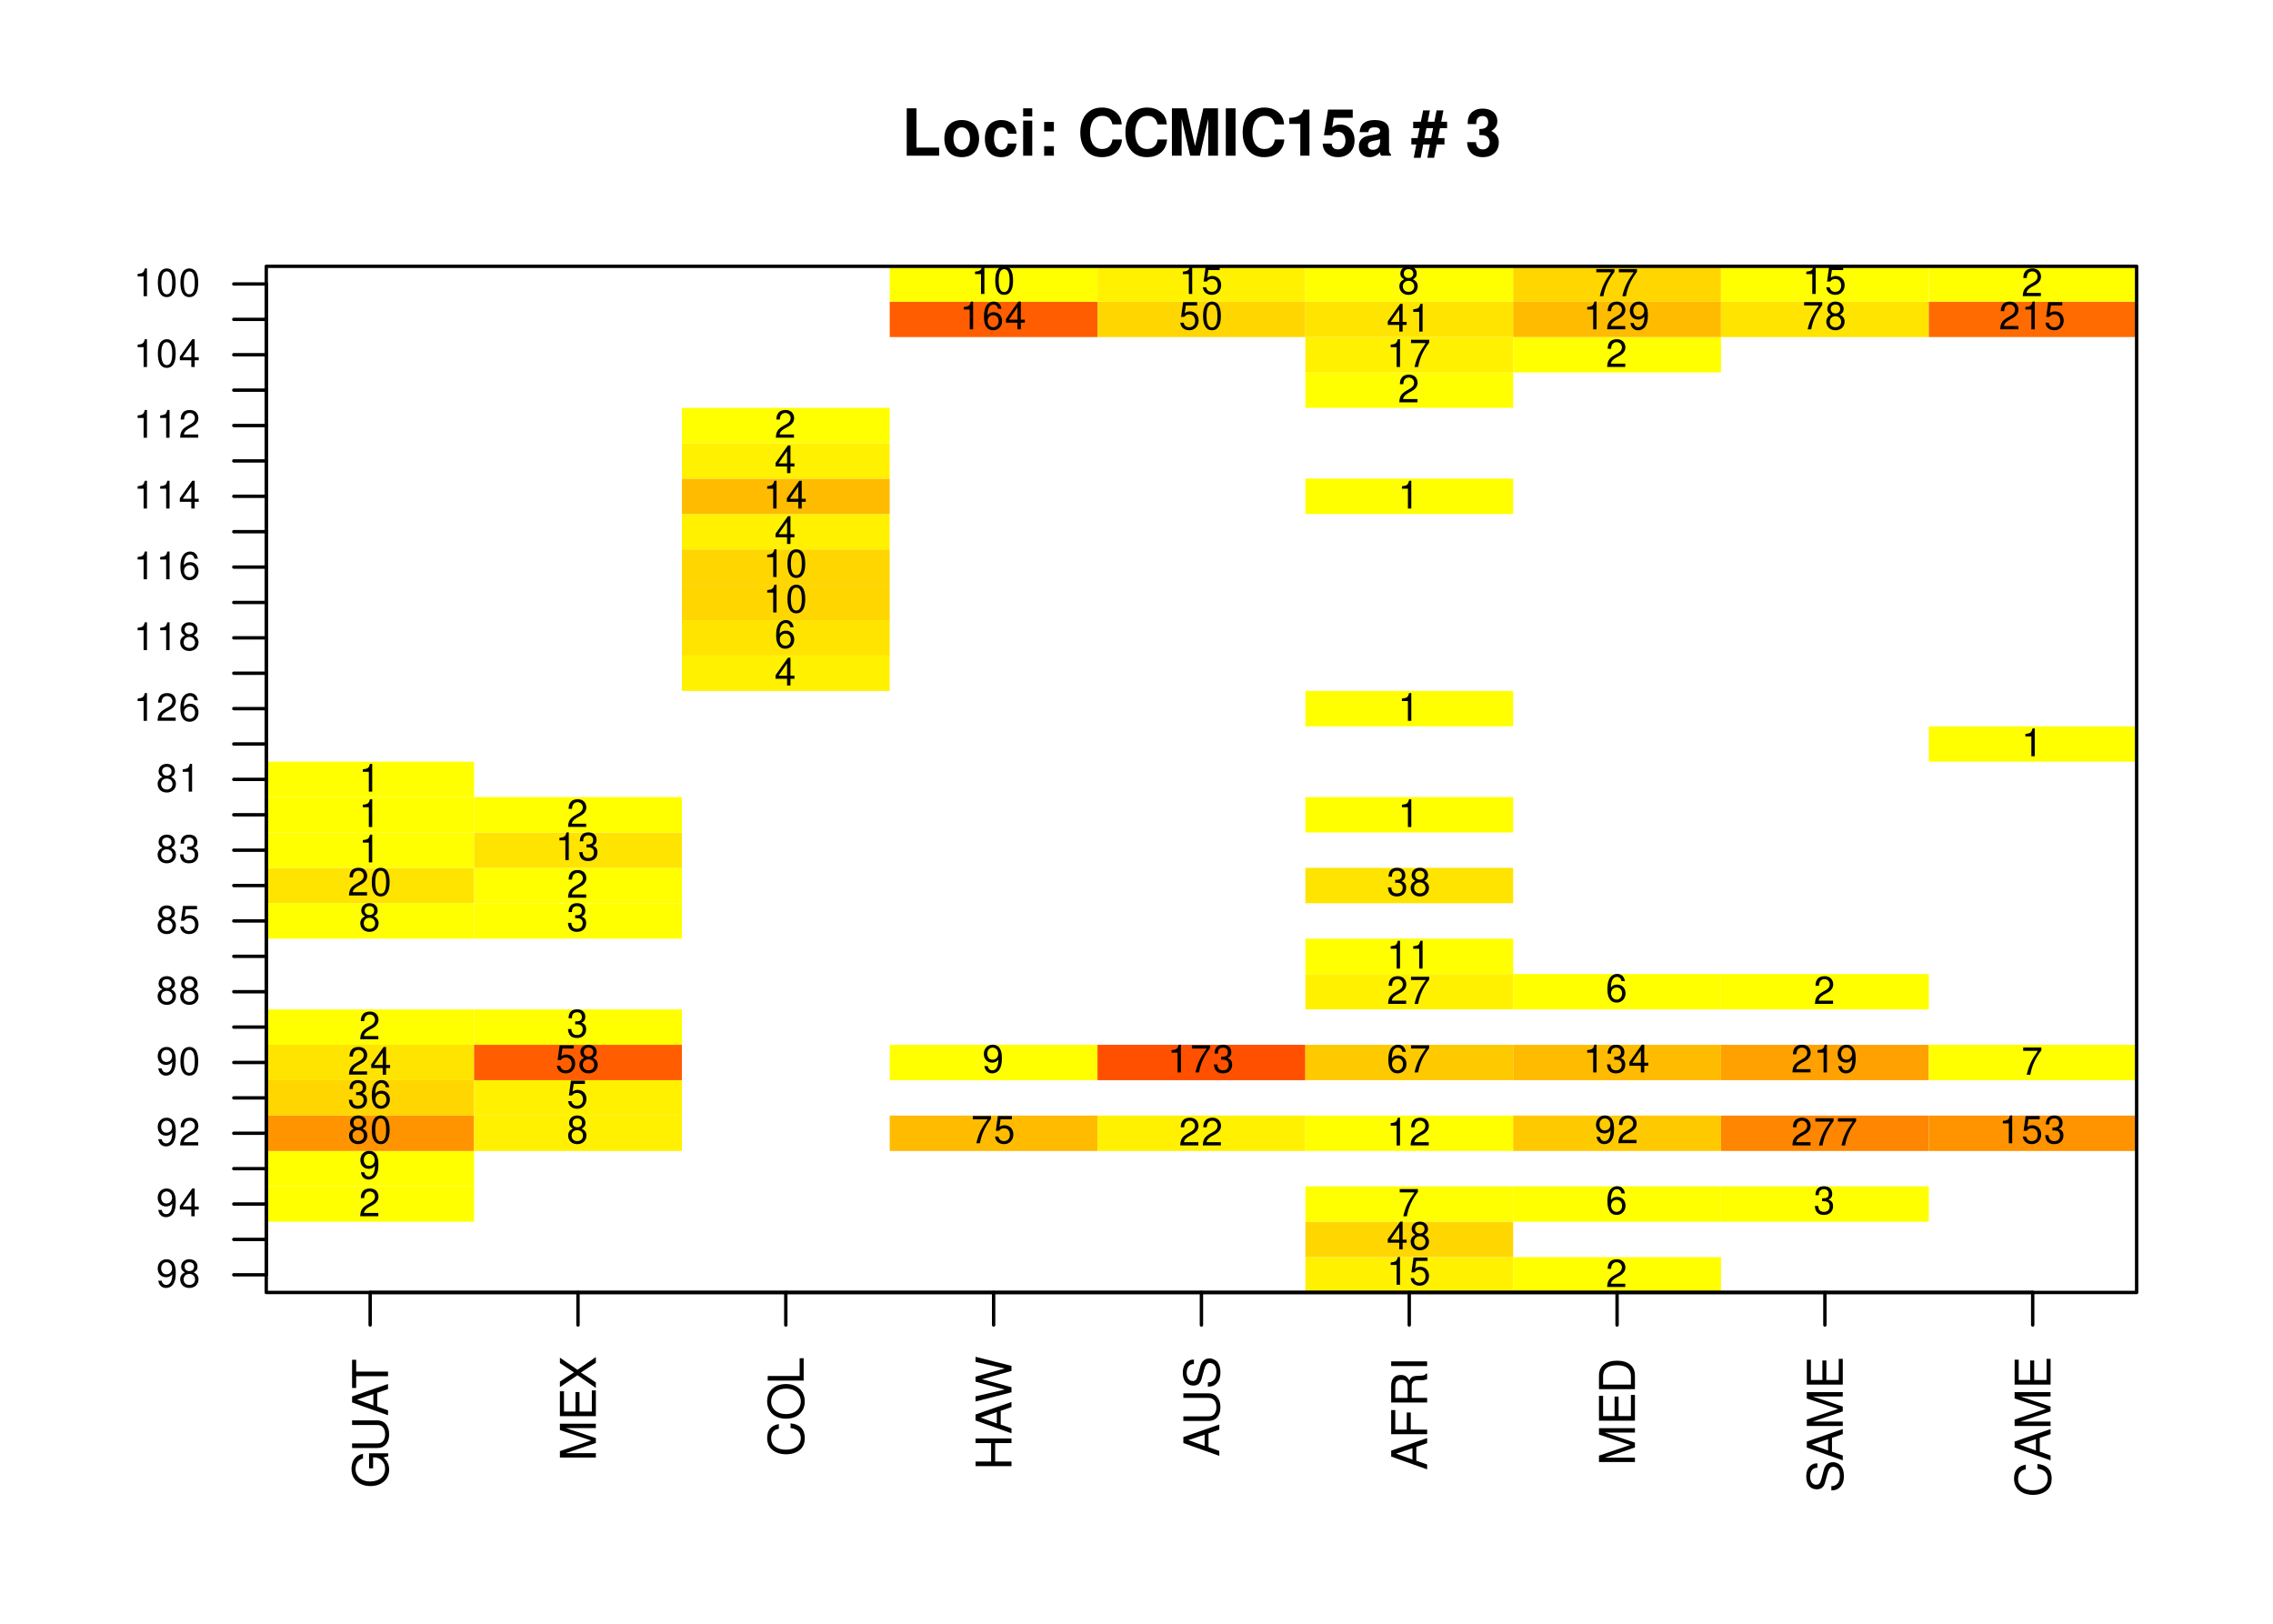 <?xml version="1.0" encoding="UTF-8"?>
<svg xmlns="http://www.w3.org/2000/svg" xmlns:xlink="http://www.w3.org/1999/xlink" width="504pt" height="360pt" viewBox="0 0 504 360" version="1.1">
<defs>
<g>
<symbol overflow="visible" id="glyph0-0">
<path style="stroke:none;" d=""/>
</symbol>
<symbol overflow="visible" id="glyph0-1">
<path style="stroke:none;" d="M 3.312 -10.5 L 1.156 -10.5 L 1.156 0 L 8.344 0 L 8.344 -1.797 L 3.312 -1.797 Z M 3.312 -10.5 "/>
</symbol>
<symbol overflow="visible" id="glyph0-2">
<path style="stroke:none;" d="M 4.344 -7.906 C 1.953 -7.906 0.5 -6.344 0.5 -3.781 C 0.5 -1.219 1.953 0.328 4.344 0.328 C 6.734 0.328 8.203 -1.219 8.203 -3.734 C 8.203 -6.375 6.766 -7.906 4.344 -7.906 Z M 4.344 -6.281 C 5.453 -6.281 6.188 -5.281 6.188 -3.766 C 6.188 -2.312 5.438 -1.297 4.344 -1.297 C 3.25 -1.297 2.516 -2.297 2.516 -3.781 C 2.516 -5.281 3.25 -6.281 4.344 -6.281 Z M 4.344 -6.281 "/>
</symbol>
<symbol overflow="visible" id="glyph0-3">
<path style="stroke:none;" d="M 7.516 -4.875 C 7.375 -6.766 6.125 -7.906 4.156 -7.906 C 1.828 -7.906 0.484 -6.375 0.484 -3.734 C 0.484 -1.172 1.828 0.328 4.141 0.328 C 6.016 0.328 7.328 -0.828 7.516 -2.688 L 5.594 -2.688 C 5.344 -1.688 4.938 -1.297 4.141 -1.297 C 3.109 -1.297 2.5 -2.203 2.5 -3.734 C 2.5 -4.484 2.656 -5.156 2.891 -5.625 C 3.125 -6.047 3.578 -6.281 4.156 -6.281 C 4.969 -6.281 5.359 -5.891 5.594 -4.875 Z M 7.516 -4.875 "/>
</symbol>
<symbol overflow="visible" id="glyph0-4">
<path style="stroke:none;" d="M 2.984 -7.781 L 0.969 -7.781 L 0.969 0 L 2.984 0 Z M 2.984 -10.5 L 0.969 -10.5 L 0.969 -8.703 L 2.984 -8.703 Z M 2.984 -10.5 "/>
</symbol>
<symbol overflow="visible" id="glyph0-5">
<path style="stroke:none;" d="M 3.781 -2.109 L 1.625 -2.109 L 1.625 0 L 3.781 0 Z M 3.781 -7.484 L 1.625 -7.484 L 1.625 -5.391 L 3.781 -5.391 Z M 3.781 -7.484 "/>
</symbol>
<symbol overflow="visible" id="glyph0-6">
<path style="stroke:none;" d=""/>
</symbol>
<symbol overflow="visible" id="glyph0-7">
<path style="stroke:none;" d="M 9.828 -6.938 C 9.75 -7.844 9.562 -8.422 9.125 -9.016 C 8.312 -10.078 7.016 -10.672 5.453 -10.672 C 2.484 -10.672 0.641 -8.562 0.641 -5.156 C 0.641 -1.766 2.469 0.328 5.391 0.328 C 8.016 0.328 9.734 -1.188 9.875 -3.594 L 7.766 -3.594 C 7.625 -2.25 6.781 -1.484 5.453 -1.484 C 3.781 -1.484 2.797 -2.844 2.797 -5.125 C 2.797 -7.453 3.812 -8.828 5.516 -8.828 C 6.766 -8.828 7.484 -8.219 7.766 -6.938 Z M 9.828 -6.938 "/>
</symbol>
<symbol overflow="visible" id="glyph0-8">
<path style="stroke:none;" d="M 3.109 -8.188 L 5 0 L 7.156 0 L 9.016 -8.188 L 9.016 0 L 11.172 0 L 11.172 -10.5 L 7.922 -10.5 L 6.078 -2.141 L 4.172 -10.5 L 0.953 -10.5 L 0.953 0 L 3.109 0 Z M 3.109 -8.188 "/>
</symbol>
<symbol overflow="visible" id="glyph0-9">
<path style="stroke:none;" d="M 3.062 -10.5 L 0.906 -10.5 L 0.906 0 L 3.062 0 Z M 3.062 -10.5 "/>
</symbol>
<symbol overflow="visible" id="glyph0-10">
<path style="stroke:none;" d="M 3.422 -7.047 L 3.422 0 L 5.453 0 L 5.453 -10.219 L 4.109 -10.219 C 3.781 -9 2.734 -8.391 0.984 -8.391 L 0.984 -7.047 Z M 3.422 -7.047 "/>
</symbol>
<symbol overflow="visible" id="glyph0-11">
<path style="stroke:none;" d="M 7.047 -10.219 L 1.578 -10.219 L 0.672 -4.531 L 2.5 -4.531 C 2.703 -5.031 3.172 -5.297 3.781 -5.297 C 4.812 -5.297 5.438 -4.562 5.438 -3.328 C 5.438 -2.125 4.812 -1.391 3.781 -1.391 C 2.906 -1.391 2.422 -1.844 2.375 -2.672 L 0.391 -2.672 C 0.422 -0.875 1.766 0.328 3.766 0.328 C 5.953 0.328 7.453 -1.172 7.453 -3.375 C 7.453 -5.469 6.156 -6.906 4.266 -6.906 C 3.594 -6.906 3.078 -6.734 2.5 -6.281 L 2.828 -8.406 L 7.047 -8.406 Z M 7.047 -10.219 "/>
</symbol>
<symbol overflow="visible" id="glyph0-12">
<path style="stroke:none;" d="M 7.547 -0.25 C 7.203 -0.578 7.094 -0.812 7.094 -1.203 L 7.094 -5.516 C 7.094 -7.109 6 -7.906 3.906 -7.906 C 1.797 -7.906 0.703 -7.016 0.578 -5.219 L 2.516 -5.219 C 2.625 -6.016 2.953 -6.281 3.953 -6.281 C 4.719 -6.281 5.109 -6.016 5.109 -5.5 C 5.109 -5.25 4.984 -5.031 4.766 -4.891 C 4.5 -4.75 4.5 -4.75 3.5 -4.594 L 2.688 -4.453 C 1.156 -4.188 0.406 -3.406 0.406 -2 C 0.406 -0.609 1.344 0.328 2.766 0.328 C 3.625 0.328 4.406 -0.031 5.125 -0.781 C 5.125 -0.375 5.172 -0.234 5.359 0 L 7.547 0 Z M 5.109 -3.125 C 5.109 -1.953 4.531 -1.297 3.516 -1.297 C 2.844 -1.297 2.422 -1.656 2.422 -2.234 C 2.422 -2.844 2.734 -3.125 3.578 -3.297 L 4.266 -3.422 C 4.797 -3.531 4.891 -3.562 5.109 -3.672 Z M 5.109 -3.125 "/>
</symbol>
<symbol overflow="visible" id="glyph0-13">
<path style="stroke:none;" d="M 2.109 0.469 L 2.672 -2.484 L 4.156 -2.484 L 3.594 0.469 L 5.094 0.469 L 5.672 -2.484 L 7.391 -2.484 L 7.391 -3.906 L 5.953 -3.906 L 6.391 -6.109 L 7.969 -6.109 L 7.969 -7.531 L 6.672 -7.531 L 7.156 -10.047 L 5.641 -10.047 L 5.156 -7.531 L 3.672 -7.531 L 4.156 -10.047 L 2.656 -10.047 L 2.156 -7.531 L 0.453 -7.531 L 0.453 -6.109 L 1.875 -6.109 L 1.438 -3.906 L 0.047 -3.906 L 0.047 -2.484 L 1.156 -2.484 L 0.578 0.469 Z M 2.953 -3.906 L 3.391 -6.109 L 4.875 -6.109 L 4.438 -3.906 Z M 2.953 -3.906 "/>
</symbol>
<symbol overflow="visible" id="glyph0-14">
<path style="stroke:none;" d="M 3.125 -4.562 C 3.906 -4.562 3.953 -4.562 4.312 -4.469 C 4.984 -4.281 5.422 -3.688 5.422 -2.938 C 5.422 -2.031 4.781 -1.391 3.906 -1.391 C 2.953 -1.391 2.438 -1.938 2.375 -3 L 0.422 -3 C 0.438 -0.953 1.75 0.328 3.859 0.328 C 6.031 0.328 7.438 -0.953 7.438 -2.938 C 7.438 -4.141 6.922 -4.906 5.766 -5.469 C 6.703 -6.062 7.109 -6.719 7.109 -7.656 C 7.109 -9.344 5.828 -10.438 3.859 -10.438 C 2.375 -10.438 1.234 -9.781 0.797 -8.672 C 0.609 -8.188 0.547 -7.844 0.547 -7 L 2.422 -7 C 2.438 -7.547 2.484 -7.828 2.578 -8.078 C 2.766 -8.531 3.234 -8.797 3.812 -8.797 C 4.625 -8.797 5.078 -8.312 5.078 -7.469 C 5.078 -6.422 4.5 -5.922 3.297 -5.922 L 3.125 -5.922 Z M 3.125 -4.562 "/>
</symbol>
<symbol overflow="visible" id="glyph1-0">
<path style="stroke:none;" d=""/>
</symbol>
<symbol overflow="visible" id="glyph1-1">
<path style="stroke:none;" d="M -4.203 -7.75 L -4.203 -4.422 L -3.312 -4.422 L -3.312 -6.844 L -3.094 -6.844 C -1.672 -6.844 -0.641 -5.797 -0.641 -4.344 C -0.641 -3.531 -0.938 -2.812 -1.453 -2.344 C -2.016 -1.812 -2.969 -1.5 -3.953 -1.5 C -5.906 -1.5 -7.203 -2.609 -7.203 -4.297 C -7.203 -5.5 -6.578 -6.375 -5.547 -6.594 L -5.547 -7.641 C -7.172 -7.344 -8.094 -6.125 -8.094 -4.297 C -8.094 -3.328 -7.844 -2.547 -7.328 -1.922 C -6.562 -1 -5.328 -0.484 -3.906 -0.484 C -1.453 -0.484 0.25 -1.984 0.25 -4.125 C 0.25 -5.203 -0.156 -6.062 -1.016 -6.844 L 0.047 -7.094 L 0.047 -7.75 Z M -4.203 -7.75 "/>
</symbol>
<symbol overflow="visible" id="glyph1-2">
<path style="stroke:none;" d="M -7.969 -6.031 L -2.375 -6.031 C -1.297 -6.031 -0.641 -5.25 -0.641 -3.969 C -0.641 -3.391 -0.781 -2.906 -1.062 -2.516 C -1.359 -2.125 -1.766 -1.938 -2.375 -1.938 L -7.969 -1.938 L -7.969 -0.922 L -2.375 -0.922 C -0.75 -0.922 0.25 -2.094 0.25 -3.969 C 0.25 -5.844 -0.781 -7.047 -2.375 -7.047 L -7.969 -7.047 Z M -7.969 -6.031 "/>
</symbol>
<symbol overflow="visible" id="glyph1-3">
<path style="stroke:none;" d="M -2.391 -5.172 L 0 -6 L 0 -7.125 L -7.969 -4.344 L -7.969 -3.031 L 0 -0.188 L 0 -1.266 L -2.391 -2.109 Z M -3.25 -4.891 L -3.25 -2.359 L -6.875 -3.672 Z M -3.25 -4.891 "/>
</symbol>
<symbol overflow="visible" id="glyph1-4">
<path style="stroke:none;" d="M -7.062 -3.859 L -7.062 -6.484 L -7.969 -6.484 L -7.969 -0.234 L -7.062 -0.234 L -7.062 -2.844 L 0 -2.844 L 0 -3.859 Z M -7.062 -3.859 "/>
</symbol>
<symbol overflow="visible" id="glyph1-5">
<path style="stroke:none;" d="M 0 -5.109 L -6.672 -7.344 L 0 -7.344 L 0 -8.312 L -7.969 -8.312 L -7.969 -6.906 L -1.031 -4.594 L -7.969 -2.234 L -7.969 -0.812 L 0 -0.812 L 0 -1.781 L -6.672 -1.781 L 0 -4.047 Z M 0 -5.109 "/>
</symbol>
<symbol overflow="visible" id="glyph1-6">
<path style="stroke:none;" d="M -3.625 -2 L -3.625 -6.328 L -4.516 -6.328 L -4.516 -2 L -7.062 -2 L -7.062 -6.5 L -7.969 -6.5 L -7.969 -0.984 L 0 -0.984 L 0 -6.688 L -0.891 -6.688 L -0.891 -2 Z M -3.625 -2 "/>
</symbol>
<symbol overflow="visible" id="glyph1-7">
<path style="stroke:none;" d="M -4.078 -4.266 L -7.969 -6.953 L -7.969 -5.75 L -4.844 -3.688 L -7.969 -1.656 L -7.969 -0.422 L -4.078 -3.062 L 0 -0.234 L 0 -1.469 L -3.312 -3.656 L 0 -5.828 L 0 -7.094 Z M -4.078 -4.266 "/>
</symbol>
<symbol overflow="visible" id="glyph1-8">
<path style="stroke:none;" d="M -5.5 -7.234 C -7.234 -6.906 -8.094 -5.906 -8.094 -4.156 C -8.094 -3.094 -7.75 -2.234 -7.094 -1.641 C -6.312 -0.922 -5.172 -0.531 -3.891 -0.531 C -2.578 -0.531 -1.453 -0.922 -0.672 -1.672 C -0.047 -2.297 0.25 -3.078 0.25 -4.125 C 0.25 -6.062 -0.797 -7.156 -2.906 -7.391 L -2.906 -6.344 C -2.359 -6.266 -1.984 -6.156 -1.672 -5.984 C -1.016 -5.656 -0.641 -4.984 -0.641 -4.125 C -0.641 -2.547 -1.906 -1.547 -3.906 -1.547 C -5.938 -1.547 -7.203 -2.484 -7.203 -4.047 C -7.203 -4.688 -7.016 -5.281 -6.688 -5.609 C -6.422 -5.906 -6.094 -6.078 -5.5 -6.188 Z M -5.5 -7.234 "/>
</symbol>
<symbol overflow="visible" id="glyph1-9">
<path style="stroke:none;" d="M -8.094 -4.25 C -8.094 -1.969 -6.406 -0.422 -3.922 -0.422 C -1.422 -0.422 0.25 -1.953 0.25 -4.266 C 0.25 -5.234 -0.047 -6.078 -0.594 -6.734 C -1.328 -7.594 -2.562 -8.109 -3.859 -8.109 C -6.422 -8.109 -8.094 -6.594 -8.094 -4.25 Z M -7.203 -4.25 C -7.203 -5.969 -5.891 -7.094 -3.875 -7.094 C -1.953 -7.094 -0.641 -5.938 -0.641 -4.266 C -0.641 -2.562 -1.953 -1.438 -3.922 -1.438 C -5.891 -1.438 -7.203 -2.562 -7.203 -4.25 Z M -7.203 -4.25 "/>
</symbol>
<symbol overflow="visible" id="glyph1-10">
<path style="stroke:none;" d="M -7.969 -1.891 L -7.969 -0.875 L 0 -0.875 L 0 -5.828 L -0.891 -5.828 L -0.891 -1.891 Z M -7.969 -1.891 "/>
</symbol>
<symbol overflow="visible" id="glyph1-11">
<path style="stroke:none;" d="M -3.625 -6.016 L 0 -6.016 L 0 -7.031 L -7.969 -7.031 L -7.969 -6.016 L -4.516 -6.016 L -4.516 -1.922 L -7.969 -1.922 L -7.969 -0.906 L 0 -0.906 L 0 -1.922 L -3.625 -1.922 Z M -3.625 -6.016 "/>
</symbol>
<symbol overflow="visible" id="glyph1-12">
<path style="stroke:none;" d="M 0 -8.125 L -7.969 -10.141 L -7.969 -9.016 L -1.5 -7.547 L -7.969 -5.734 L -7.969 -4.641 L -1.5 -2.875 L -7.969 -1.375 L -7.969 -0.234 L 0 -2.281 L 0 -3.391 L -6.547 -5.172 L 0 -7.016 Z M 0 -8.125 "/>
</symbol>
<symbol overflow="visible" id="glyph1-13">
<path style="stroke:none;" d="M -5.625 -6.516 C -6.172 -6.516 -6.328 -6.484 -6.688 -6.297 C -7.609 -5.859 -8.094 -4.938 -8.094 -3.594 C -8.094 -1.844 -7.203 -0.766 -5.75 -0.766 C -4.781 -0.766 -4.172 -1.281 -3.906 -2.328 L -3.375 -4.297 C -3.109 -5.312 -2.703 -5.766 -2.094 -5.766 C -1.656 -5.766 -1.219 -5.531 -0.984 -5.203 C -0.75 -4.875 -0.641 -4.375 -0.641 -3.734 C -0.641 -2.859 -0.859 -2.281 -1.312 -1.906 C -1.656 -1.609 -2.047 -1.469 -2.531 -1.484 L -2.531 -0.531 C -1.797 -0.531 -1.328 -0.672 -0.891 -1 C -0.125 -1.547 0.25 -2.453 0.25 -3.672 C 0.25 -4.625 0.031 -5.391 -0.359 -5.906 C -0.781 -6.438 -1.5 -6.781 -2.188 -6.781 C -3.172 -6.781 -3.891 -6.172 -4.188 -5.094 L -4.719 -3.094 C -4.984 -2.125 -5.281 -1.781 -5.891 -1.781 C -6.703 -1.781 -7.234 -2.484 -7.234 -3.562 C -7.234 -4.828 -6.672 -5.531 -5.625 -5.547 Z M -5.625 -6.516 "/>
</symbol>
<symbol overflow="visible" id="glyph1-14">
<path style="stroke:none;" d="M -3.625 -2 L -3.625 -5.797 L -4.516 -5.797 L -4.516 -2 L -7.062 -2 L -7.062 -6.328 L -7.969 -6.328 L -7.969 -0.984 L 0 -0.984 L 0 -2 Z M -3.625 -2 "/>
</symbol>
<symbol overflow="visible" id="glyph1-15">
<path style="stroke:none;" d="M -3.422 -2.031 L -3.422 -4.656 C -3.422 -5.562 -3 -5.969 -2.016 -5.969 L -1.297 -5.953 C -0.812 -5.953 -0.328 -6.047 0 -6.188 L 0 -7.422 L -0.25 -7.422 C -0.516 -7.031 -0.797 -6.953 -1.859 -6.938 C -3.172 -6.922 -3.562 -6.719 -3.938 -5.859 C -4.375 -6.75 -4.922 -7.109 -5.828 -7.109 C -7.203 -7.109 -7.969 -6.266 -7.969 -4.688 L -7.969 -1.016 L 0 -1.016 L 0 -2.031 Z M -4.328 -2.031 L -7.062 -2.031 L -7.062 -4.484 C -7.062 -5.062 -6.984 -5.391 -6.766 -5.641 C -6.531 -5.906 -6.172 -6.047 -5.703 -6.047 C -4.75 -6.047 -4.328 -5.562 -4.328 -4.484 Z M -4.328 -2.031 "/>
</symbol>
<symbol overflow="visible" id="glyph1-16">
<path style="stroke:none;" d="M -7.969 -2.125 L -7.969 -1.094 L 0 -1.094 L 0 -2.125 Z M -7.969 -2.125 "/>
</symbol>
<symbol overflow="visible" id="glyph1-17">
<path style="stroke:none;" d="M 0 -0.969 L 0 -4.047 C 0 -6.047 -1.5 -7.281 -3.984 -7.281 C -6.453 -7.281 -7.969 -6.062 -7.969 -4.047 L -7.969 -0.969 Z M -0.891 -1.984 L -7.062 -1.984 L -7.062 -3.859 C -7.062 -5.438 -6 -6.266 -3.969 -6.266 C -1.953 -6.266 -0.891 -5.438 -0.891 -3.859 Z M -0.891 -1.984 "/>
</symbol>
<symbol overflow="visible" id="glyph2-0">
<path style="stroke:none;" d=""/>
</symbol>
<symbol overflow="visible" id="glyph2-1">
<path style="stroke:none;" d="M 0.453 -1.406 C 0.594 -0.406 1.25 0.203 2.156 0.203 C 2.828 0.203 3.438 -0.125 3.797 -0.688 C 4.172 -1.281 4.328 -2.031 4.328 -3.156 C 4.328 -4.188 4.188 -4.844 3.828 -5.391 C 3.484 -5.891 2.969 -6.156 2.297 -6.156 C 1.156 -6.156 0.328 -5.297 0.328 -4.109 C 0.328 -2.969 1.094 -2.172 2.188 -2.172 C 2.75 -2.172 3.172 -2.375 3.562 -2.844 C 3.547 -1.312 3.078 -0.469 2.219 -0.469 C 1.688 -0.469 1.312 -0.812 1.203 -1.406 Z M 2.297 -5.5 C 2.984 -5.5 3.516 -4.906 3.516 -4.125 C 3.516 -3.359 3 -2.828 2.266 -2.828 C 1.547 -2.828 1.094 -3.344 1.094 -4.172 C 1.094 -4.938 1.594 -5.5 2.297 -5.5 Z M 2.297 -5.5 "/>
</symbol>
<symbol overflow="visible" id="glyph2-2">
<path style="stroke:none;" d="M 3.328 -3.25 C 3.953 -3.625 4.156 -3.938 4.156 -4.516 C 4.156 -5.484 3.422 -6.156 2.344 -6.156 C 1.281 -6.156 0.531 -5.484 0.531 -4.516 C 0.531 -3.938 0.719 -3.641 1.344 -3.25 C 0.656 -2.891 0.312 -2.391 0.312 -1.719 C 0.312 -0.594 1.141 0.203 2.344 0.203 C 3.531 0.203 4.375 -0.594 4.375 -1.719 C 4.375 -2.391 4.031 -2.891 3.328 -3.25 Z M 2.344 -5.5 C 2.984 -5.5 3.391 -5.109 3.391 -4.5 C 3.391 -3.922 2.969 -3.531 2.344 -3.531 C 1.703 -3.531 1.297 -3.922 1.297 -4.516 C 1.297 -5.109 1.703 -5.5 2.344 -5.5 Z M 2.344 -2.906 C 3.094 -2.906 3.609 -2.406 3.609 -1.688 C 3.609 -0.953 3.094 -0.469 2.328 -0.469 C 1.594 -0.469 1.078 -0.969 1.078 -1.688 C 1.078 -2.422 1.578 -2.906 2.344 -2.906 Z M 2.344 -2.906 "/>
</symbol>
<symbol overflow="visible" id="glyph2-3">
<path style="stroke:none;" d="M 2.781 -1.484 L 2.781 0 L 3.531 0 L 3.531 -1.484 L 4.422 -1.484 L 4.422 -2.156 L 3.531 -2.156 L 3.531 -6.156 L 2.984 -6.156 L 0.234 -2.281 L 0.234 -1.484 Z M 2.781 -2.156 L 0.891 -2.156 L 2.781 -4.875 Z M 2.781 -2.156 "/>
</symbol>
<symbol overflow="visible" id="glyph2-4">
<path style="stroke:none;" d="M 4.312 -0.734 L 1.125 -0.734 C 1.203 -1.25 1.484 -1.578 2.219 -2.031 L 3.078 -2.5 C 3.922 -2.969 4.344 -3.609 4.344 -4.359 C 4.344 -4.875 4.141 -5.344 3.797 -5.688 C 3.438 -6 2.984 -6.156 2.422 -6.156 C 1.656 -6.156 1.078 -5.891 0.75 -5.359 C 0.531 -5.031 0.438 -4.656 0.422 -4.031 L 1.172 -4.031 C 1.203 -4.438 1.25 -4.688 1.359 -4.891 C 1.547 -5.266 1.938 -5.5 2.391 -5.5 C 3.078 -5.5 3.578 -5 3.578 -4.344 C 3.578 -3.844 3.297 -3.422 2.766 -3.109 L 1.984 -2.656 C 0.719 -1.938 0.359 -1.359 0.297 -0.016 L 4.312 -0.016 Z M 4.312 -0.734 "/>
</symbol>
<symbol overflow="visible" id="glyph2-5">
<path style="stroke:none;" d="M 2.344 -6.156 C 1.781 -6.156 1.266 -5.906 0.953 -5.484 C 0.562 -4.938 0.359 -4.125 0.359 -2.984 C 0.359 -0.906 1.047 0.203 2.344 0.203 C 3.625 0.203 4.312 -0.906 4.312 -2.922 C 4.312 -4.125 4.125 -4.922 3.734 -5.484 C 3.422 -5.906 2.906 -6.156 2.344 -6.156 Z M 2.344 -5.5 C 3.156 -5.5 3.547 -4.672 3.547 -3 C 3.547 -1.25 3.156 -0.422 2.328 -0.422 C 1.531 -0.422 1.125 -1.281 1.125 -2.969 C 1.125 -4.672 1.531 -5.5 2.344 -5.5 Z M 2.344 -5.5 "/>
</symbol>
<symbol overflow="visible" id="glyph2-6">
<path style="stroke:none;" d="M 4.047 -6.031 L 0.938 -6.031 L 0.484 -2.75 L 1.172 -2.75 C 1.531 -3.172 1.812 -3.312 2.297 -3.312 C 3.094 -3.312 3.609 -2.766 3.609 -1.859 C 3.609 -1 3.094 -0.469 2.281 -0.469 C 1.625 -0.469 1.219 -0.797 1.047 -1.484 L 0.297 -1.484 C 0.406 -0.984 0.484 -0.75 0.672 -0.531 C 1 -0.062 1.625 0.203 2.297 0.203 C 3.516 0.203 4.375 -0.688 4.375 -1.969 C 4.375 -3.156 3.578 -3.984 2.422 -3.984 C 2 -3.984 1.656 -3.859 1.297 -3.609 L 1.547 -5.297 L 4.047 -5.297 Z M 4.047 -6.031 "/>
</symbol>
<symbol overflow="visible" id="glyph2-7">
<path style="stroke:none;" d="M 1.875 -2.828 L 2.297 -2.828 C 3.109 -2.828 3.547 -2.453 3.547 -1.719 C 3.547 -0.938 3.078 -0.469 2.297 -0.469 C 1.469 -0.469 1.078 -0.891 1.016 -1.781 L 0.266 -1.781 C 0.312 -1.297 0.391 -0.969 0.531 -0.703 C 0.844 -0.109 1.438 0.203 2.266 0.203 C 3.516 0.203 4.312 -0.547 4.312 -1.719 C 4.312 -2.5 4.016 -2.922 3.281 -3.188 C 3.844 -3.422 4.125 -3.844 4.125 -4.469 C 4.125 -5.516 3.438 -6.156 2.297 -6.156 C 1.078 -6.156 0.422 -5.469 0.406 -4.172 L 1.156 -4.172 C 1.156 -4.547 1.188 -4.766 1.281 -4.953 C 1.453 -5.297 1.828 -5.5 2.297 -5.5 C 2.969 -5.5 3.359 -5.094 3.359 -4.438 C 3.359 -4 3.203 -3.734 2.875 -3.594 C 2.672 -3.516 2.406 -3.469 1.875 -3.469 Z M 1.875 -2.828 "/>
</symbol>
<symbol overflow="visible" id="glyph2-8">
<path style="stroke:none;" d="M 2.203 -4.391 L 2.203 0 L 2.953 0 L 2.953 -6.156 L 2.469 -6.156 C 2.203 -5.219 2.031 -5.078 0.875 -4.938 L 0.875 -4.391 Z M 2.203 -4.391 "/>
</symbol>
<symbol overflow="visible" id="glyph2-9">
<path style="stroke:none;" d="M 4.234 -4.562 C 4.094 -5.562 3.453 -6.156 2.531 -6.156 C 1.859 -6.156 1.266 -5.828 0.906 -5.281 C 0.531 -4.672 0.359 -3.922 0.359 -2.812 C 0.359 -1.766 0.516 -1.109 0.875 -0.578 C 1.203 -0.062 1.734 0.203 2.391 0.203 C 3.547 0.203 4.375 -0.672 4.375 -1.859 C 4.375 -3 3.609 -3.797 2.516 -3.797 C 1.922 -3.797 1.453 -3.578 1.125 -3.125 C 1.141 -4.656 1.625 -5.5 2.484 -5.5 C 3 -5.5 3.375 -5.156 3.484 -4.562 Z M 2.422 -3.141 C 3.156 -3.141 3.609 -2.625 3.609 -1.812 C 3.609 -1.031 3.094 -0.469 2.406 -0.469 C 1.703 -0.469 1.172 -1.062 1.172 -1.844 C 1.172 -2.609 1.688 -3.141 2.422 -3.141 Z M 2.422 -3.141 "/>
</symbol>
<symbol overflow="visible" id="glyph2-10">
<path style="stroke:none;" d="M 4.422 -6.031 L 0.391 -6.031 L 0.391 -5.297 L 3.656 -5.297 C 2.219 -3.25 1.625 -1.984 1.172 0 L 1.969 0 C 2.312 -1.938 3.062 -3.594 4.422 -5.406 Z M 4.422 -6.031 "/>
</symbol>
</g>
<clipPath id="clip1">
  <path d="M 59.039 263 L 106 263 L 106 271 L 59.039 271 Z M 59.039 263 "/>
</clipPath>
<clipPath id="clip2">
  <path d="M 59.039 255 L 106 255 L 106 264 L 59.039 264 Z M 59.039 255 "/>
</clipPath>
<clipPath id="clip3">
  <path d="M 59.039 247 L 106 247 L 106 256 L 59.039 256 Z M 59.039 247 "/>
</clipPath>
<clipPath id="clip4">
  <path d="M 59.039 239 L 106 239 L 106 248 L 59.039 248 Z M 59.039 239 "/>
</clipPath>
<clipPath id="clip5">
  <path d="M 59.039 231 L 106 231 L 106 240 L 59.039 240 Z M 59.039 231 "/>
</clipPath>
<clipPath id="clip6">
  <path d="M 59.039 223 L 106 223 L 106 232 L 59.039 232 Z M 59.039 223 "/>
</clipPath>
<clipPath id="clip7">
  <path d="M 59.039 200 L 106 200 L 106 209 L 59.039 209 Z M 59.039 200 "/>
</clipPath>
<clipPath id="clip8">
  <path d="M 59.039 192 L 106 192 L 106 201 L 59.039 201 Z M 59.039 192 "/>
</clipPath>
<clipPath id="clip9">
  <path d="M 59.039 184 L 106 184 L 106 193 L 59.039 193 Z M 59.039 184 "/>
</clipPath>
<clipPath id="clip10">
  <path d="M 59.039 176 L 106 176 L 106 185 L 59.039 185 Z M 59.039 176 "/>
</clipPath>
<clipPath id="clip11">
  <path d="M 59.039 168 L 106 168 L 106 177 L 59.039 177 Z M 59.039 168 "/>
</clipPath>
<clipPath id="clip12">
  <path d="M 197 59.039 L 244 59.039 L 244 67 L 197 67 Z M 197 59.039 "/>
</clipPath>
<clipPath id="clip13">
  <path d="M 243 59.039 L 290 59.039 L 290 67 L 243 67 Z M 243 59.039 "/>
</clipPath>
<clipPath id="clip14">
  <path d="M 289 278 L 336 278 L 336 286.559 L 289 286.559 Z M 289 278 "/>
</clipPath>
<clipPath id="clip15">
  <path d="M 289 59.039 L 336 59.039 L 336 67 L 289 67 Z M 289 59.039 "/>
</clipPath>
<clipPath id="clip16">
  <path d="M 335 278 L 382 278 L 382 286.559 L 335 286.559 Z M 335 278 "/>
</clipPath>
<clipPath id="clip17">
  <path d="M 335 59.039 L 382 59.039 L 382 67 L 335 67 Z M 335 59.039 "/>
</clipPath>
<clipPath id="clip18">
  <path d="M 381 59.039 L 428 59.039 L 428 67 L 381 67 Z M 381 59.039 "/>
</clipPath>
<clipPath id="clip19">
  <path d="M 427 247 L 473.758 247 L 473.758 256 L 427 256 Z M 427 247 "/>
</clipPath>
<clipPath id="clip20">
  <path d="M 427 231 L 473.758 231 L 473.758 240 L 427 240 Z M 427 231 "/>
</clipPath>
<clipPath id="clip21">
  <path d="M 427 161 L 473.758 161 L 473.758 169 L 427 169 Z M 427 161 "/>
</clipPath>
<clipPath id="clip22">
  <path d="M 427 66 L 473.758 66 L 473.758 75 L 427 75 Z M 427 66 "/>
</clipPath>
<clipPath id="clip23">
  <path d="M 427 59.039 L 473.758 59.039 L 473.758 67 L 427 67 Z M 427 59.039 "/>
</clipPath>
<clipPath id="clip24">
  <path d="M 216 59.039 L 225 59.039 L 225 66 L 216 66 Z M 216 59.039 "/>
</clipPath>
<clipPath id="clip25">
  <path d="M 262 59.039 L 271 59.039 L 271 66 L 262 66 Z M 262 59.039 "/>
</clipPath>
<clipPath id="clip26">
  <path d="M 310 59.039 L 315 59.039 L 315 66 L 310 66 Z M 310 59.039 "/>
</clipPath>
<clipPath id="clip27">
  <path d="M 353 59.039 L 363 59.039 L 363 66 L 353 66 Z M 353 59.039 "/>
</clipPath>
<clipPath id="clip28">
  <path d="M 400 59.039 L 410 59.039 L 410 66 L 400 66 Z M 400 59.039 "/>
</clipPath>
<clipPath id="clip29">
  <path d="M 448 59.039 L 453 59.039 L 453 66 L 448 66 Z M 448 59.039 "/>
</clipPath>
</defs>
<g id="surface3073">
<rect x="0" y="0" width="504" height="360" style="fill:rgb(100%,100%,100%);fill-opacity:1;stroke:none;"/>
<g style="fill:rgb(0%,0%,0%);fill-opacity:1;">
  <use xlink:href="#glyph0-1" x="199.898" y="34.517"/>
  <use xlink:href="#glyph0-2" x="208.898" y="34.517"/>
  <use xlink:href="#glyph0-3" x="217.898" y="34.517"/>
  <use xlink:href="#glyph0-4" x="225.898" y="34.517"/>
  <use xlink:href="#glyph0-5" x="229.898" y="34.517"/>
  <use xlink:href="#glyph0-6" x="234.898" y="34.517"/>
  <use xlink:href="#glyph0-7" x="238.898" y="34.517"/>
  <use xlink:href="#glyph0-7" x="248.898" y="34.517"/>
  <use xlink:href="#glyph0-8" x="258.898" y="34.517"/>
  <use xlink:href="#glyph0-9" x="270.898" y="34.517"/>
  <use xlink:href="#glyph0-7" x="274.898" y="34.517"/>
  <use xlink:href="#glyph0-10" x="284.898" y="34.517"/>
  <use xlink:href="#glyph0-11" x="292.898" y="34.517"/>
  <use xlink:href="#glyph0-12" x="300.898" y="34.517"/>
  <use xlink:href="#glyph0-6" x="308.898" y="34.517"/>
  <use xlink:href="#glyph0-13" x="312.898" y="34.517"/>
  <use xlink:href="#glyph0-6" x="320.898" y="34.517"/>
  <use xlink:href="#glyph0-14" x="324.898" y="34.517"/>
</g>
<g clip-path="url(#clip1)" clip-rule="nonzero">
<path style=" stroke:none;fill-rule:nonzero;fill:rgb(100%,100%,0%);fill-opacity:1;" d="M 59.039 270.867 L 105.117 270.867 L 105.117 263.023 L 59.039 263.023 Z M 59.039 270.867 "/>
</g>
<g clip-path="url(#clip2)" clip-rule="nonzero">
<path style=" stroke:none;fill-rule:nonzero;fill:rgb(100%,100%,0%);fill-opacity:1;" d="M 59.039 263.023 L 105.117 263.023 L 105.117 255.18 L 59.039 255.18 Z M 59.039 263.023 "/>
</g>
<g clip-path="url(#clip3)" clip-rule="nonzero">
<path style=" stroke:none;fill-rule:nonzero;fill:rgb(100%,57.647%,0%);fill-opacity:1;" d="M 59.039 255.18 L 105.117 255.18 L 105.117 247.336 L 59.039 247.336 Z M 59.039 255.18 "/>
</g>
<g clip-path="url(#clip4)" clip-rule="nonzero">
<path style=" stroke:none;fill-rule:nonzero;fill:rgb(100%,83.922%,0%);fill-opacity:1;" d="M 59.039 247.332 L 105.117 247.332 L 105.117 239.488 L 59.039 239.488 Z M 59.039 247.332 "/>
</g>
<g clip-path="url(#clip5)" clip-rule="nonzero">
<path style=" stroke:none;fill-rule:nonzero;fill:rgb(100%,89.412%,0%);fill-opacity:1;" d="M 59.039 239.488 L 105.117 239.488 L 105.117 231.645 L 59.039 231.645 Z M 59.039 239.488 "/>
</g>
<g clip-path="url(#clip6)" clip-rule="nonzero">
<path style=" stroke:none;fill-rule:nonzero;fill:rgb(100%,100%,0%);fill-opacity:1;" d="M 59.039 231.641 L 105.117 231.641 L 105.117 223.797 L 59.039 223.797 Z M 59.039 231.641 "/>
</g>
<g clip-path="url(#clip7)" clip-rule="nonzero">
<path style=" stroke:none;fill-rule:nonzero;fill:rgb(100%,100%,0%);fill-opacity:1;" d="M 59.039 208.105 L 105.117 208.105 L 105.117 200.262 L 59.039 200.262 Z M 59.039 208.105 "/>
</g>
<g clip-path="url(#clip8)" clip-rule="nonzero">
<path style=" stroke:none;fill-rule:nonzero;fill:rgb(100%,89.412%,0%);fill-opacity:1;" d="M 59.039 200.258 L 105.117 200.258 L 105.117 192.414 L 59.039 192.414 Z M 59.039 200.258 "/>
</g>
<g clip-path="url(#clip9)" clip-rule="nonzero">
<path style=" stroke:none;fill-rule:nonzero;fill:rgb(100%,100%,0%);fill-opacity:1;" d="M 59.039 192.414 L 105.117 192.414 L 105.117 184.57 L 59.039 184.57 Z M 59.039 192.414 "/>
</g>
<g clip-path="url(#clip10)" clip-rule="nonzero">
<path style=" stroke:none;fill-rule:nonzero;fill:rgb(100%,100%,0%);fill-opacity:1;" d="M 59.039 184.566 L 105.117 184.566 L 105.117 176.723 L 59.039 176.723 Z M 59.039 184.566 "/>
</g>
<g clip-path="url(#clip11)" clip-rule="nonzero">
<path style=" stroke:none;fill-rule:nonzero;fill:rgb(100%,100%,0%);fill-opacity:1;" d="M 59.039 176.723 L 105.117 176.723 L 105.117 168.879 L 59.039 168.879 Z M 59.039 176.723 "/>
</g>
<path style=" stroke:none;fill-rule:nonzero;fill:rgb(100%,94.51%,0%);fill-opacity:1;" d="M 105.121 255.18 L 151.199 255.18 L 151.199 247.336 L 105.121 247.336 Z M 105.121 255.18 "/>
<path style=" stroke:none;fill-rule:nonzero;fill:rgb(100%,94.51%,0%);fill-opacity:1;" d="M 105.121 247.332 L 151.199 247.332 L 151.199 239.488 L 105.121 239.488 Z M 105.121 247.332 "/>
<path style=" stroke:none;fill-rule:nonzero;fill:rgb(100%,36.471%,0%);fill-opacity:1;" d="M 105.121 239.488 L 151.199 239.488 L 151.199 231.645 L 105.121 231.645 Z M 105.121 239.488 "/>
<path style=" stroke:none;fill-rule:nonzero;fill:rgb(100%,100%,0%);fill-opacity:1;" d="M 105.121 231.641 L 151.199 231.641 L 151.199 223.797 L 105.121 223.797 Z M 105.121 231.641 "/>
<path style=" stroke:none;fill-rule:nonzero;fill:rgb(100%,100%,0%);fill-opacity:1;" d="M 105.121 208.105 L 151.199 208.105 L 151.199 200.262 L 105.121 200.262 Z M 105.121 208.105 "/>
<path style=" stroke:none;fill-rule:nonzero;fill:rgb(100%,100%,0%);fill-opacity:1;" d="M 105.121 200.258 L 151.199 200.258 L 151.199 192.414 L 105.121 192.414 Z M 105.121 200.258 "/>
<path style=" stroke:none;fill-rule:nonzero;fill:rgb(100%,89.412%,0%);fill-opacity:1;" d="M 105.121 192.414 L 151.199 192.414 L 151.199 184.57 L 105.121 184.57 Z M 105.121 192.414 "/>
<path style=" stroke:none;fill-rule:nonzero;fill:rgb(100%,100%,0%);fill-opacity:1;" d="M 105.121 184.566 L 151.199 184.566 L 151.199 176.723 L 105.121 176.723 Z M 105.121 184.566 "/>
<path style=" stroke:none;fill-rule:nonzero;fill:rgb(100%,94.51%,0%);fill-opacity:1;" d="M 151.199 153.188 L 197.277 153.188 L 197.277 145.344 L 151.199 145.344 Z M 151.199 153.188 "/>
<path style=" stroke:none;fill-rule:nonzero;fill:rgb(100%,89.412%,0%);fill-opacity:1;" d="M 151.199 145.34 L 197.277 145.34 L 197.277 137.496 L 151.199 137.496 Z M 151.199 145.34 "/>
<path style=" stroke:none;fill-rule:nonzero;fill:rgb(100%,83.922%,0%);fill-opacity:1;" d="M 151.199 137.496 L 197.277 137.496 L 197.277 129.652 L 151.199 129.652 Z M 151.199 137.496 "/>
<path style=" stroke:none;fill-rule:nonzero;fill:rgb(100%,83.922%,0%);fill-opacity:1;" d="M 151.199 129.648 L 197.277 129.648 L 197.277 121.805 L 151.199 121.805 Z M 151.199 129.648 "/>
<path style=" stroke:none;fill-rule:nonzero;fill:rgb(100%,94.51%,0%);fill-opacity:1;" d="M 151.199 121.805 L 197.277 121.805 L 197.277 113.961 L 151.199 113.961 Z M 151.199 121.805 "/>
<path style=" stroke:none;fill-rule:nonzero;fill:rgb(100%,73.333%,0%);fill-opacity:1;" d="M 151.199 113.957 L 197.277 113.957 L 197.277 106.113 L 151.199 106.113 Z M 151.199 113.957 "/>
<path style=" stroke:none;fill-rule:nonzero;fill:rgb(100%,94.51%,0%);fill-opacity:1;" d="M 151.199 106.113 L 197.277 106.113 L 197.277 98.27 L 151.199 98.27 Z M 151.199 106.113 "/>
<path style=" stroke:none;fill-rule:nonzero;fill:rgb(100%,100%,0%);fill-opacity:1;" d="M 151.199 98.27 L 197.277 98.27 L 197.277 90.426 L 151.199 90.426 Z M 151.199 98.27 "/>
<path style=" stroke:none;fill-rule:nonzero;fill:rgb(100%,73.333%,0%);fill-opacity:1;" d="M 197.281 255.18 L 243.359 255.18 L 243.359 247.336 L 197.281 247.336 Z M 197.281 255.18 "/>
<path style=" stroke:none;fill-rule:nonzero;fill:rgb(100%,100%,0%);fill-opacity:1;" d="M 197.281 239.488 L 243.359 239.488 L 243.359 231.645 L 197.281 231.645 Z M 197.281 239.488 "/>
<path style=" stroke:none;fill-rule:nonzero;fill:rgb(100%,36.471%,0%);fill-opacity:1;" d="M 197.281 74.73 L 243.359 74.73 L 243.359 66.887 L 197.281 66.887 Z M 197.281 74.73 "/>
<g clip-path="url(#clip12)" clip-rule="nonzero">
<path style=" stroke:none;fill-rule:nonzero;fill:rgb(100%,100%,0%);fill-opacity:1;" d="M 197.281 66.887 L 243.359 66.887 L 243.359 59.043 L 197.281 59.043 Z M 197.281 66.887 "/>
</g>
<path style=" stroke:none;fill-rule:nonzero;fill:rgb(100%,94.51%,0%);fill-opacity:1;" d="M 243.359 255.18 L 289.438 255.18 L 289.438 247.336 L 243.359 247.336 Z M 243.359 255.18 "/>
<path style=" stroke:none;fill-rule:nonzero;fill:rgb(100%,31.373%,0%);fill-opacity:1;" d="M 243.359 239.488 L 289.438 239.488 L 289.438 231.645 L 243.359 231.645 Z M 243.359 239.488 "/>
<path style=" stroke:none;fill-rule:nonzero;fill:rgb(100%,83.922%,0%);fill-opacity:1;" d="M 243.359 74.73 L 289.438 74.73 L 289.438 66.887 L 243.359 66.887 Z M 243.359 74.73 "/>
<g clip-path="url(#clip13)" clip-rule="nonzero">
<path style=" stroke:none;fill-rule:nonzero;fill:rgb(100%,94.51%,0%);fill-opacity:1;" d="M 243.359 66.887 L 289.438 66.887 L 289.438 59.043 L 243.359 59.043 Z M 243.359 66.887 "/>
</g>
<g clip-path="url(#clip14)" clip-rule="nonzero">
<path style=" stroke:none;fill-rule:nonzero;fill:rgb(100%,94.51%,0%);fill-opacity:1;" d="M 289.441 286.559 L 335.52 286.559 L 335.52 278.715 L 289.441 278.715 Z M 289.441 286.559 "/>
</g>
<path style=" stroke:none;fill-rule:nonzero;fill:rgb(100%,83.922%,0%);fill-opacity:1;" d="M 289.441 278.715 L 335.52 278.715 L 335.52 270.871 L 289.441 270.871 Z M 289.441 278.715 "/>
<path style=" stroke:none;fill-rule:nonzero;fill:rgb(100%,100%,0%);fill-opacity:1;" d="M 289.441 270.867 L 335.52 270.867 L 335.52 263.023 L 289.441 263.023 Z M 289.441 270.867 "/>
<path style=" stroke:none;fill-rule:nonzero;fill:rgb(100%,100%,0%);fill-opacity:1;" d="M 289.441 255.18 L 335.52 255.18 L 335.52 247.336 L 289.441 247.336 Z M 289.441 255.18 "/>
<path style=" stroke:none;fill-rule:nonzero;fill:rgb(100%,78.824%,0%);fill-opacity:1;" d="M 289.441 239.488 L 335.52 239.488 L 335.52 231.645 L 289.441 231.645 Z M 289.441 239.488 "/>
<path style=" stroke:none;fill-rule:nonzero;fill:rgb(100%,94.51%,0%);fill-opacity:1;" d="M 289.441 223.797 L 335.52 223.797 L 335.52 215.953 L 289.441 215.953 Z M 289.441 223.797 "/>
<path style=" stroke:none;fill-rule:nonzero;fill:rgb(100%,100%,0%);fill-opacity:1;" d="M 289.441 215.949 L 335.52 215.949 L 335.52 208.105 L 289.441 208.105 Z M 289.441 215.949 "/>
<path style=" stroke:none;fill-rule:nonzero;fill:rgb(100%,89.412%,0%);fill-opacity:1;" d="M 289.441 200.258 L 335.52 200.258 L 335.52 192.414 L 289.441 192.414 Z M 289.441 200.258 "/>
<path style=" stroke:none;fill-rule:nonzero;fill:rgb(100%,100%,0%);fill-opacity:1;" d="M 289.441 184.566 L 335.52 184.566 L 335.52 176.723 L 289.441 176.723 Z M 289.441 184.566 "/>
<path style=" stroke:none;fill-rule:nonzero;fill:rgb(100%,100%,0%);fill-opacity:1;" d="M 289.441 161.031 L 335.52 161.031 L 335.52 153.188 L 289.441 153.188 Z M 289.441 161.031 "/>
<path style=" stroke:none;fill-rule:nonzero;fill:rgb(100%,100%,0%);fill-opacity:1;" d="M 289.441 113.957 L 335.52 113.957 L 335.52 106.113 L 289.441 106.113 Z M 289.441 113.957 "/>
<path style=" stroke:none;fill-rule:nonzero;fill:rgb(100%,100%,0%);fill-opacity:1;" d="M 289.441 90.422 L 335.52 90.422 L 335.52 82.578 L 289.441 82.578 Z M 289.441 90.422 "/>
<path style=" stroke:none;fill-rule:nonzero;fill:rgb(100%,94.51%,0%);fill-opacity:1;" d="M 289.441 82.578 L 335.52 82.578 L 335.52 74.734 L 289.441 74.734 Z M 289.441 82.578 "/>
<path style=" stroke:none;fill-rule:nonzero;fill:rgb(100%,89.412%,0%);fill-opacity:1;" d="M 289.441 74.73 L 335.52 74.73 L 335.52 66.887 L 289.441 66.887 Z M 289.441 74.73 "/>
<g clip-path="url(#clip15)" clip-rule="nonzero">
<path style=" stroke:none;fill-rule:nonzero;fill:rgb(100%,100%,0%);fill-opacity:1;" d="M 289.441 66.887 L 335.52 66.887 L 335.52 59.043 L 289.441 59.043 Z M 289.441 66.887 "/>
</g>
<g clip-path="url(#clip16)" clip-rule="nonzero">
<path style=" stroke:none;fill-rule:nonzero;fill:rgb(100%,100%,0%);fill-opacity:1;" d="M 335.52 286.559 L 381.598 286.559 L 381.598 278.715 L 335.52 278.715 Z M 335.52 286.559 "/>
</g>
<path style=" stroke:none;fill-rule:nonzero;fill:rgb(100%,100%,0%);fill-opacity:1;" d="M 335.52 270.867 L 381.598 270.867 L 381.598 263.023 L 335.52 263.023 Z M 335.52 270.867 "/>
<path style=" stroke:none;fill-rule:nonzero;fill:rgb(100%,78.824%,0%);fill-opacity:1;" d="M 335.52 255.18 L 381.598 255.18 L 381.598 247.336 L 335.52 247.336 Z M 335.52 255.18 "/>
<path style=" stroke:none;fill-rule:nonzero;fill:rgb(100%,73.333%,0%);fill-opacity:1;" d="M 335.52 239.488 L 381.598 239.488 L 381.598 231.645 L 335.52 231.645 Z M 335.52 239.488 "/>
<path style=" stroke:none;fill-rule:nonzero;fill:rgb(100%,100%,0%);fill-opacity:1;" d="M 335.52 223.797 L 381.598 223.797 L 381.598 215.953 L 335.52 215.953 Z M 335.52 223.797 "/>
<path style=" stroke:none;fill-rule:nonzero;fill:rgb(100%,100%,0%);fill-opacity:1;" d="M 335.52 82.578 L 381.598 82.578 L 381.598 74.734 L 335.52 74.734 Z M 335.52 82.578 "/>
<path style=" stroke:none;fill-rule:nonzero;fill:rgb(100%,73.333%,0%);fill-opacity:1;" d="M 335.52 74.73 L 381.598 74.73 L 381.598 66.887 L 335.52 66.887 Z M 335.52 74.73 "/>
<g clip-path="url(#clip17)" clip-rule="nonzero">
<path style=" stroke:none;fill-rule:nonzero;fill:rgb(100%,83.922%,0%);fill-opacity:1;" d="M 335.52 66.887 L 381.598 66.887 L 381.598 59.043 L 335.52 59.043 Z M 335.52 66.887 "/>
</g>
<path style=" stroke:none;fill-rule:nonzero;fill:rgb(100%,100%,0%);fill-opacity:1;" d="M 381.602 270.867 L 427.68 270.867 L 427.68 263.023 L 381.602 263.023 Z M 381.602 270.867 "/>
<path style=" stroke:none;fill-rule:nonzero;fill:rgb(100%,52.549%,0%);fill-opacity:1;" d="M 381.602 255.18 L 427.68 255.18 L 427.68 247.336 L 381.602 247.336 Z M 381.602 255.18 "/>
<path style=" stroke:none;fill-rule:nonzero;fill:rgb(100%,63.137%,0%);fill-opacity:1;" d="M 381.602 239.488 L 427.68 239.488 L 427.68 231.645 L 381.602 231.645 Z M 381.602 239.488 "/>
<path style=" stroke:none;fill-rule:nonzero;fill:rgb(100%,100%,0%);fill-opacity:1;" d="M 381.602 223.797 L 427.68 223.797 L 427.68 215.953 L 381.602 215.953 Z M 381.602 223.797 "/>
<path style=" stroke:none;fill-rule:nonzero;fill:rgb(100%,89.412%,0%);fill-opacity:1;" d="M 381.602 74.73 L 427.68 74.73 L 427.68 66.887 L 381.602 66.887 Z M 381.602 74.73 "/>
<g clip-path="url(#clip18)" clip-rule="nonzero">
<path style=" stroke:none;fill-rule:nonzero;fill:rgb(100%,100%,0%);fill-opacity:1;" d="M 381.602 66.887 L 427.68 66.887 L 427.68 59.043 L 381.602 59.043 Z M 381.602 66.887 "/>
</g>
<g clip-path="url(#clip19)" clip-rule="nonzero">
<path style=" stroke:none;fill-rule:nonzero;fill:rgb(100%,57.647%,0%);fill-opacity:1;" d="M 427.68 255.18 L 473.758 255.18 L 473.758 247.336 L 427.68 247.336 Z M 427.68 255.18 "/>
</g>
<g clip-path="url(#clip20)" clip-rule="nonzero">
<path style=" stroke:none;fill-rule:nonzero;fill:rgb(100%,100%,0%);fill-opacity:1;" d="M 427.68 239.488 L 473.758 239.488 L 473.758 231.645 L 427.68 231.645 Z M 427.68 239.488 "/>
</g>
<g clip-path="url(#clip21)" clip-rule="nonzero">
<path style=" stroke:none;fill-rule:nonzero;fill:rgb(100%,100%,0%);fill-opacity:1;" d="M 427.68 168.879 L 473.758 168.879 L 473.758 161.035 L 427.68 161.035 Z M 427.68 168.879 "/>
</g>
<g clip-path="url(#clip22)" clip-rule="nonzero">
<path style=" stroke:none;fill-rule:nonzero;fill:rgb(100%,41.961%,0%);fill-opacity:1;" d="M 427.68 74.73 L 473.758 74.73 L 473.758 66.887 L 427.68 66.887 Z M 427.68 74.73 "/>
</g>
<g clip-path="url(#clip23)" clip-rule="nonzero">
<path style=" stroke:none;fill-rule:nonzero;fill:rgb(100%,100%,0%);fill-opacity:1;" d="M 427.68 66.887 L 473.758 66.887 L 473.758 59.043 L 427.68 59.043 Z M 427.68 66.887 "/>
</g>
<path style="fill:none;stroke-width:0.75;stroke-linecap:round;stroke-linejoin:round;stroke:rgb(0%,0%,0%);stroke-opacity:1;stroke-miterlimit:10;" d="M 82.078 286.559 L 450.719 286.559 "/>
<path style="fill:none;stroke-width:0.75;stroke-linecap:round;stroke-linejoin:round;stroke:rgb(0%,0%,0%);stroke-opacity:1;stroke-miterlimit:10;" d="M 82.078 286.559 L 82.078 293.762 "/>
<path style="fill:none;stroke-width:0.75;stroke-linecap:round;stroke-linejoin:round;stroke:rgb(0%,0%,0%);stroke-opacity:1;stroke-miterlimit:10;" d="M 128.16 286.559 L 128.16 293.762 "/>
<path style="fill:none;stroke-width:0.75;stroke-linecap:round;stroke-linejoin:round;stroke:rgb(0%,0%,0%);stroke-opacity:1;stroke-miterlimit:10;" d="M 174.238 286.559 L 174.238 293.762 "/>
<path style="fill:none;stroke-width:0.75;stroke-linecap:round;stroke-linejoin:round;stroke:rgb(0%,0%,0%);stroke-opacity:1;stroke-miterlimit:10;" d="M 220.32 286.559 L 220.32 293.762 "/>
<path style="fill:none;stroke-width:0.75;stroke-linecap:round;stroke-linejoin:round;stroke:rgb(0%,0%,0%);stroke-opacity:1;stroke-miterlimit:10;" d="M 266.398 286.559 L 266.398 293.762 "/>
<path style="fill:none;stroke-width:0.75;stroke-linecap:round;stroke-linejoin:round;stroke:rgb(0%,0%,0%);stroke-opacity:1;stroke-miterlimit:10;" d="M 312.48 286.559 L 312.48 293.762 "/>
<path style="fill:none;stroke-width:0.75;stroke-linecap:round;stroke-linejoin:round;stroke:rgb(0%,0%,0%);stroke-opacity:1;stroke-miterlimit:10;" d="M 358.559 286.559 L 358.559 293.762 "/>
<path style="fill:none;stroke-width:0.75;stroke-linecap:round;stroke-linejoin:round;stroke:rgb(0%,0%,0%);stroke-opacity:1;stroke-miterlimit:10;" d="M 404.641 286.559 L 404.641 293.762 "/>
<path style="fill:none;stroke-width:0.75;stroke-linecap:round;stroke-linejoin:round;stroke:rgb(0%,0%,0%);stroke-opacity:1;stroke-miterlimit:10;" d="M 450.719 286.559 L 450.719 293.762 "/>
<g style="fill:rgb(0%,0%,0%);fill-opacity:1;">
  <use xlink:href="#glyph1-1" x="86.038" y="329.961"/>
  <use xlink:href="#glyph1-2" x="86.038" y="321.961"/>
  <use xlink:href="#glyph1-3" x="86.038" y="313.961"/>
  <use xlink:href="#glyph1-4" x="86.038" y="307.961"/>
</g>
<g style="fill:rgb(0%,0%,0%);fill-opacity:1;">
  <use xlink:href="#glyph1-5" x="132.12" y="323.961"/>
  <use xlink:href="#glyph1-6" x="132.12" y="314.961"/>
  <use xlink:href="#glyph1-7" x="132.12" y="307.961"/>
</g>
<g style="fill:rgb(0%,0%,0%);fill-opacity:1;">
  <use xlink:href="#glyph1-8" x="178.198" y="322.961"/>
  <use xlink:href="#glyph1-9" x="178.198" y="314.961"/>
  <use xlink:href="#glyph1-10" x="178.198" y="306.961"/>
</g>
<g style="fill:rgb(0%,0%,0%);fill-opacity:1;">
  <use xlink:href="#glyph1-11" x="224.28" y="325.961"/>
  <use xlink:href="#glyph1-3" x="224.28" y="317.961"/>
  <use xlink:href="#glyph1-12" x="224.28" y="310.961"/>
</g>
<g style="fill:rgb(0%,0%,0%);fill-opacity:1;">
  <use xlink:href="#glyph1-3" x="270.358" y="322.961"/>
  <use xlink:href="#glyph1-2" x="270.358" y="315.961"/>
  <use xlink:href="#glyph1-13" x="270.358" y="307.961"/>
</g>
<g style="fill:rgb(0%,0%,0%);fill-opacity:1;">
  <use xlink:href="#glyph1-3" x="316.44" y="325.961"/>
  <use xlink:href="#glyph1-14" x="316.44" y="318.961"/>
  <use xlink:href="#glyph1-15" x="316.44" y="311.961"/>
  <use xlink:href="#glyph1-16" x="316.44" y="303.961"/>
</g>
<g style="fill:rgb(0%,0%,0%);fill-opacity:1;">
  <use xlink:href="#glyph1-5" x="362.519" y="324.961"/>
  <use xlink:href="#glyph1-6" x="362.519" y="315.961"/>
  <use xlink:href="#glyph1-17" x="362.519" y="308.961"/>
</g>
<g style="fill:rgb(0%,0%,0%);fill-opacity:1;">
  <use xlink:href="#glyph1-13" x="408.601" y="330.961"/>
  <use xlink:href="#glyph1-3" x="408.601" y="323.961"/>
  <use xlink:href="#glyph1-5" x="408.601" y="316.961"/>
  <use xlink:href="#glyph1-6" x="408.601" y="307.961"/>
</g>
<g style="fill:rgb(0%,0%,0%);fill-opacity:1;">
  <use xlink:href="#glyph1-8" x="454.679" y="331.961"/>
  <use xlink:href="#glyph1-3" x="454.679" y="323.961"/>
  <use xlink:href="#glyph1-5" x="454.679" y="316.961"/>
  <use xlink:href="#glyph1-6" x="454.679" y="307.961"/>
</g>
<path style="fill:none;stroke-width:0.75;stroke-linecap:round;stroke-linejoin:round;stroke:rgb(0%,0%,0%);stroke-opacity:1;stroke-miterlimit:10;" d="M 59.039 282.637 L 59.039 62.961 "/>
<path style="fill:none;stroke-width:0.75;stroke-linecap:round;stroke-linejoin:round;stroke:rgb(0%,0%,0%);stroke-opacity:1;stroke-miterlimit:10;" d="M 59.039 282.637 L 51.84 282.637 "/>
<path style="fill:none;stroke-width:0.75;stroke-linecap:round;stroke-linejoin:round;stroke:rgb(0%,0%,0%);stroke-opacity:1;stroke-miterlimit:10;" d="M 59.039 274.793 L 51.84 274.793 "/>
<path style="fill:none;stroke-width:0.75;stroke-linecap:round;stroke-linejoin:round;stroke:rgb(0%,0%,0%);stroke-opacity:1;stroke-miterlimit:10;" d="M 59.039 266.945 L 51.84 266.945 "/>
<path style="fill:none;stroke-width:0.75;stroke-linecap:round;stroke-linejoin:round;stroke:rgb(0%,0%,0%);stroke-opacity:1;stroke-miterlimit:10;" d="M 59.039 259.102 L 51.84 259.102 "/>
<path style="fill:none;stroke-width:0.75;stroke-linecap:round;stroke-linejoin:round;stroke:rgb(0%,0%,0%);stroke-opacity:1;stroke-miterlimit:10;" d="M 59.039 251.254 L 51.84 251.254 "/>
<path style="fill:none;stroke-width:0.75;stroke-linecap:round;stroke-linejoin:round;stroke:rgb(0%,0%,0%);stroke-opacity:1;stroke-miterlimit:10;" d="M 59.039 243.41 L 51.84 243.41 "/>
<path style="fill:none;stroke-width:0.75;stroke-linecap:round;stroke-linejoin:round;stroke:rgb(0%,0%,0%);stroke-opacity:1;stroke-miterlimit:10;" d="M 59.039 235.562 L 51.84 235.562 "/>
<path style="fill:none;stroke-width:0.75;stroke-linecap:round;stroke-linejoin:round;stroke:rgb(0%,0%,0%);stroke-opacity:1;stroke-miterlimit:10;" d="M 59.039 227.719 L 51.84 227.719 "/>
<path style="fill:none;stroke-width:0.75;stroke-linecap:round;stroke-linejoin:round;stroke:rgb(0%,0%,0%);stroke-opacity:1;stroke-miterlimit:10;" d="M 59.039 219.875 L 51.84 219.875 "/>
<path style="fill:none;stroke-width:0.75;stroke-linecap:round;stroke-linejoin:round;stroke:rgb(0%,0%,0%);stroke-opacity:1;stroke-miterlimit:10;" d="M 59.039 212.027 L 51.84 212.027 "/>
<path style="fill:none;stroke-width:0.75;stroke-linecap:round;stroke-linejoin:round;stroke:rgb(0%,0%,0%);stroke-opacity:1;stroke-miterlimit:10;" d="M 59.039 204.184 L 51.84 204.184 "/>
<path style="fill:none;stroke-width:0.75;stroke-linecap:round;stroke-linejoin:round;stroke:rgb(0%,0%,0%);stroke-opacity:1;stroke-miterlimit:10;" d="M 59.039 196.336 L 51.84 196.336 "/>
<path style="fill:none;stroke-width:0.75;stroke-linecap:round;stroke-linejoin:round;stroke:rgb(0%,0%,0%);stroke-opacity:1;stroke-miterlimit:10;" d="M 59.039 188.492 L 51.84 188.492 "/>
<path style="fill:none;stroke-width:0.75;stroke-linecap:round;stroke-linejoin:round;stroke:rgb(0%,0%,0%);stroke-opacity:1;stroke-miterlimit:10;" d="M 59.039 180.645 L 51.84 180.645 "/>
<path style="fill:none;stroke-width:0.75;stroke-linecap:round;stroke-linejoin:round;stroke:rgb(0%,0%,0%);stroke-opacity:1;stroke-miterlimit:10;" d="M 59.039 172.801 L 51.84 172.801 "/>
<path style="fill:none;stroke-width:0.75;stroke-linecap:round;stroke-linejoin:round;stroke:rgb(0%,0%,0%);stroke-opacity:1;stroke-miterlimit:10;" d="M 59.039 164.953 L 51.84 164.953 "/>
<path style="fill:none;stroke-width:0.75;stroke-linecap:round;stroke-linejoin:round;stroke:rgb(0%,0%,0%);stroke-opacity:1;stroke-miterlimit:10;" d="M 59.039 157.109 L 51.84 157.109 "/>
<path style="fill:none;stroke-width:0.75;stroke-linecap:round;stroke-linejoin:round;stroke:rgb(0%,0%,0%);stroke-opacity:1;stroke-miterlimit:10;" d="M 59.039 149.262 L 51.84 149.262 "/>
<path style="fill:none;stroke-width:0.75;stroke-linecap:round;stroke-linejoin:round;stroke:rgb(0%,0%,0%);stroke-opacity:1;stroke-miterlimit:10;" d="M 59.039 141.418 L 51.84 141.418 "/>
<path style="fill:none;stroke-width:0.75;stroke-linecap:round;stroke-linejoin:round;stroke:rgb(0%,0%,0%);stroke-opacity:1;stroke-miterlimit:10;" d="M 59.039 133.574 L 51.84 133.574 "/>
<path style="fill:none;stroke-width:0.75;stroke-linecap:round;stroke-linejoin:round;stroke:rgb(0%,0%,0%);stroke-opacity:1;stroke-miterlimit:10;" d="M 59.039 125.727 L 51.84 125.727 "/>
<path style="fill:none;stroke-width:0.75;stroke-linecap:round;stroke-linejoin:round;stroke:rgb(0%,0%,0%);stroke-opacity:1;stroke-miterlimit:10;" d="M 59.039 117.883 L 51.84 117.883 "/>
<path style="fill:none;stroke-width:0.75;stroke-linecap:round;stroke-linejoin:round;stroke:rgb(0%,0%,0%);stroke-opacity:1;stroke-miterlimit:10;" d="M 59.039 110.035 L 51.84 110.035 "/>
<path style="fill:none;stroke-width:0.75;stroke-linecap:round;stroke-linejoin:round;stroke:rgb(0%,0%,0%);stroke-opacity:1;stroke-miterlimit:10;" d="M 59.039 102.191 L 51.84 102.191 "/>
<path style="fill:none;stroke-width:0.75;stroke-linecap:round;stroke-linejoin:round;stroke:rgb(0%,0%,0%);stroke-opacity:1;stroke-miterlimit:10;" d="M 59.039 94.344 L 51.84 94.344 "/>
<path style="fill:none;stroke-width:0.75;stroke-linecap:round;stroke-linejoin:round;stroke:rgb(0%,0%,0%);stroke-opacity:1;stroke-miterlimit:10;" d="M 59.039 86.5 L 51.84 86.5 "/>
<path style="fill:none;stroke-width:0.75;stroke-linecap:round;stroke-linejoin:round;stroke:rgb(0%,0%,0%);stroke-opacity:1;stroke-miterlimit:10;" d="M 59.039 78.652 L 51.84 78.652 "/>
<path style="fill:none;stroke-width:0.75;stroke-linecap:round;stroke-linejoin:round;stroke:rgb(0%,0%,0%);stroke-opacity:1;stroke-miterlimit:10;" d="M 59.039 70.809 L 51.84 70.809 "/>
<path style="fill:none;stroke-width:0.75;stroke-linecap:round;stroke-linejoin:round;stroke:rgb(0%,0%,0%);stroke-opacity:1;stroke-miterlimit:10;" d="M 59.039 62.961 L 51.84 62.961 "/>
<g style="fill:rgb(0%,0%,0%);fill-opacity:1;">
  <use xlink:href="#glyph2-1" x="34.641" y="285.348"/>
  <use xlink:href="#glyph2-2" x="39.641" y="285.348"/>
</g>
<g style="fill:rgb(0%,0%,0%);fill-opacity:1;">
  <use xlink:href="#glyph2-1" x="34.641" y="269.656"/>
  <use xlink:href="#glyph2-3" x="39.641" y="269.656"/>
</g>
<g style="fill:rgb(0%,0%,0%);fill-opacity:1;">
  <use xlink:href="#glyph2-1" x="34.641" y="253.965"/>
  <use xlink:href="#glyph2-4" x="39.641" y="253.965"/>
</g>
<g style="fill:rgb(0%,0%,0%);fill-opacity:1;">
  <use xlink:href="#glyph2-1" x="34.641" y="238.273"/>
  <use xlink:href="#glyph2-5" x="39.641" y="238.273"/>
</g>
<g style="fill:rgb(0%,0%,0%);fill-opacity:1;">
  <use xlink:href="#glyph2-2" x="34.641" y="222.586"/>
  <use xlink:href="#glyph2-2" x="39.641" y="222.586"/>
</g>
<g style="fill:rgb(0%,0%,0%);fill-opacity:1;">
  <use xlink:href="#glyph2-2" x="34.641" y="206.895"/>
  <use xlink:href="#glyph2-6" x="39.641" y="206.895"/>
</g>
<g style="fill:rgb(0%,0%,0%);fill-opacity:1;">
  <use xlink:href="#glyph2-2" x="34.641" y="191.203"/>
  <use xlink:href="#glyph2-7" x="39.641" y="191.203"/>
</g>
<g style="fill:rgb(0%,0%,0%);fill-opacity:1;">
  <use xlink:href="#glyph2-2" x="34.641" y="175.512"/>
  <use xlink:href="#glyph2-8" x="39.641" y="175.512"/>
</g>
<g style="fill:rgb(0%,0%,0%);fill-opacity:1;">
  <use xlink:href="#glyph2-8" x="29.641" y="159.82"/>
  <use xlink:href="#glyph2-4" x="34.641" y="159.82"/>
  <use xlink:href="#glyph2-9" x="39.641" y="159.82"/>
</g>
<g style="fill:rgb(0%,0%,0%);fill-opacity:1;">
  <use xlink:href="#glyph2-8" x="29.641" y="144.129"/>
  <use xlink:href="#glyph2-8" x="34.641" y="144.129"/>
  <use xlink:href="#glyph2-2" x="39.641" y="144.129"/>
</g>
<g style="fill:rgb(0%,0%,0%);fill-opacity:1;">
  <use xlink:href="#glyph2-8" x="29.641" y="128.438"/>
  <use xlink:href="#glyph2-8" x="34.641" y="128.438"/>
  <use xlink:href="#glyph2-9" x="39.641" y="128.438"/>
</g>
<g style="fill:rgb(0%,0%,0%);fill-opacity:1;">
  <use xlink:href="#glyph2-8" x="29.641" y="112.746"/>
  <use xlink:href="#glyph2-8" x="34.641" y="112.746"/>
  <use xlink:href="#glyph2-3" x="39.641" y="112.746"/>
</g>
<g style="fill:rgb(0%,0%,0%);fill-opacity:1;">
  <use xlink:href="#glyph2-8" x="29.641" y="97.055"/>
  <use xlink:href="#glyph2-8" x="34.641" y="97.055"/>
  <use xlink:href="#glyph2-4" x="39.641" y="97.055"/>
</g>
<g style="fill:rgb(0%,0%,0%);fill-opacity:1;">
  <use xlink:href="#glyph2-8" x="29.641" y="81.363"/>
  <use xlink:href="#glyph2-5" x="34.641" y="81.363"/>
  <use xlink:href="#glyph2-3" x="39.641" y="81.363"/>
</g>
<g style="fill:rgb(0%,0%,0%);fill-opacity:1;">
  <use xlink:href="#glyph2-8" x="29.641" y="65.672"/>
  <use xlink:href="#glyph2-5" x="34.641" y="65.672"/>
  <use xlink:href="#glyph2-5" x="39.641" y="65.672"/>
</g>
<path style="fill:none;stroke-width:0.75;stroke-linecap:round;stroke-linejoin:round;stroke:rgb(0%,0%,0%);stroke-opacity:1;stroke-miterlimit:10;" d="M 59.039 286.559 L 473.762 286.559 L 473.762 59.039 L 59.039 59.039 Z M 59.039 286.559 "/>
<g style="fill:rgb(0%,0%,0%);fill-opacity:1;">
  <use xlink:href="#glyph2-8" x="307.48" y="284.848"/>
  <use xlink:href="#glyph2-6" x="312.48" y="284.848"/>
</g>
<g style="fill:rgb(0%,0%,0%);fill-opacity:1;">
  <use xlink:href="#glyph2-4" x="356.059" y="285.348"/>
</g>
<g style="fill:rgb(0%,0%,0%);fill-opacity:1;">
  <use xlink:href="#glyph2-3" x="307.48" y="277.004"/>
  <use xlink:href="#glyph2-2" x="312.48" y="277.004"/>
</g>
<g style="fill:rgb(0%,0%,0%);fill-opacity:1;">
  <use xlink:href="#glyph2-4" x="79.578" y="269.656"/>
</g>
<g style="fill:rgb(0%,0%,0%);fill-opacity:1;">
  <use xlink:href="#glyph2-10" x="309.98" y="269.656"/>
</g>
<g style="fill:rgb(0%,0%,0%);fill-opacity:1;">
  <use xlink:href="#glyph2-9" x="356.059" y="269.156"/>
</g>
<g style="fill:rgb(0%,0%,0%);fill-opacity:1;">
  <use xlink:href="#glyph2-7" x="402.141" y="269.156"/>
</g>
<g style="fill:rgb(0%,0%,0%);fill-opacity:1;">
  <use xlink:href="#glyph2-1" x="79.578" y="261.312"/>
</g>
<g style="fill:rgb(0%,0%,0%);fill-opacity:1;">
  <use xlink:href="#glyph2-2" x="77.078" y="253.465"/>
  <use xlink:href="#glyph2-5" x="82.078" y="253.465"/>
</g>
<g style="fill:rgb(0%,0%,0%);fill-opacity:1;">
  <use xlink:href="#glyph2-2" x="125.66" y="253.465"/>
</g>
<g style="fill:rgb(0%,0%,0%);fill-opacity:1;">
  <use xlink:href="#glyph2-10" x="215.32" y="253.465"/>
  <use xlink:href="#glyph2-6" x="220.32" y="253.465"/>
</g>
<g style="fill:rgb(0%,0%,0%);fill-opacity:1;">
  <use xlink:href="#glyph2-4" x="261.398" y="253.965"/>
  <use xlink:href="#glyph2-4" x="266.398" y="253.965"/>
</g>
<g style="fill:rgb(0%,0%,0%);fill-opacity:1;">
  <use xlink:href="#glyph2-8" x="307.48" y="253.965"/>
  <use xlink:href="#glyph2-4" x="312.48" y="253.965"/>
</g>
<g style="fill:rgb(0%,0%,0%);fill-opacity:1;">
  <use xlink:href="#glyph2-1" x="353.559" y="253.465"/>
  <use xlink:href="#glyph2-4" x="358.559" y="253.465"/>
</g>
<g style="fill:rgb(0%,0%,0%);fill-opacity:1;">
  <use xlink:href="#glyph2-4" x="397.141" y="253.965"/>
  <use xlink:href="#glyph2-10" x="402.141" y="253.965"/>
  <use xlink:href="#glyph2-10" x="407.141" y="253.965"/>
</g>
<g style="fill:rgb(0%,0%,0%);fill-opacity:1;">
  <use xlink:href="#glyph2-8" x="443.219" y="253.465"/>
  <use xlink:href="#glyph2-6" x="448.219" y="253.465"/>
  <use xlink:href="#glyph2-7" x="453.219" y="253.465"/>
</g>
<g style="fill:rgb(0%,0%,0%);fill-opacity:1;">
  <use xlink:href="#glyph2-7" x="77.078" y="245.621"/>
  <use xlink:href="#glyph2-9" x="82.078" y="245.621"/>
</g>
<g style="fill:rgb(0%,0%,0%);fill-opacity:1;">
  <use xlink:href="#glyph2-6" x="125.66" y="245.621"/>
</g>
<g style="fill:rgb(0%,0%,0%);fill-opacity:1;">
  <use xlink:href="#glyph2-4" x="77.078" y="238.273"/>
  <use xlink:href="#glyph2-3" x="82.078" y="238.273"/>
</g>
<g style="fill:rgb(0%,0%,0%);fill-opacity:1;">
  <use xlink:href="#glyph2-6" x="123.16" y="237.773"/>
  <use xlink:href="#glyph2-2" x="128.16" y="237.773"/>
</g>
<g style="fill:rgb(0%,0%,0%);fill-opacity:1;">
  <use xlink:href="#glyph2-1" x="217.82" y="237.773"/>
</g>
<g style="fill:rgb(0%,0%,0%);fill-opacity:1;">
  <use xlink:href="#glyph2-8" x="258.898" y="237.773"/>
  <use xlink:href="#glyph2-10" x="263.898" y="237.773"/>
  <use xlink:href="#glyph2-7" x="268.898" y="237.773"/>
</g>
<g style="fill:rgb(0%,0%,0%);fill-opacity:1;">
  <use xlink:href="#glyph2-9" x="307.48" y="237.773"/>
  <use xlink:href="#glyph2-10" x="312.48" y="237.773"/>
</g>
<g style="fill:rgb(0%,0%,0%);fill-opacity:1;">
  <use xlink:href="#glyph2-8" x="351.059" y="237.773"/>
  <use xlink:href="#glyph2-7" x="356.059" y="237.773"/>
  <use xlink:href="#glyph2-3" x="361.059" y="237.773"/>
</g>
<g style="fill:rgb(0%,0%,0%);fill-opacity:1;">
  <use xlink:href="#glyph2-4" x="397.141" y="237.773"/>
  <use xlink:href="#glyph2-8" x="402.141" y="237.773"/>
  <use xlink:href="#glyph2-1" x="407.141" y="237.773"/>
</g>
<g style="fill:rgb(0%,0%,0%);fill-opacity:1;">
  <use xlink:href="#glyph2-10" x="448.219" y="238.273"/>
</g>
<g style="fill:rgb(0%,0%,0%);fill-opacity:1;">
  <use xlink:href="#glyph2-4" x="79.578" y="230.43"/>
</g>
<g style="fill:rgb(0%,0%,0%);fill-opacity:1;">
  <use xlink:href="#glyph2-7" x="125.66" y="229.93"/>
</g>
<g style="fill:rgb(0%,0%,0%);fill-opacity:1;">
  <use xlink:href="#glyph2-4" x="307.48" y="222.586"/>
  <use xlink:href="#glyph2-10" x="312.48" y="222.586"/>
</g>
<g style="fill:rgb(0%,0%,0%);fill-opacity:1;">
  <use xlink:href="#glyph2-9" x="356.059" y="222.086"/>
</g>
<g style="fill:rgb(0%,0%,0%);fill-opacity:1;">
  <use xlink:href="#glyph2-4" x="402.141" y="222.586"/>
</g>
<g style="fill:rgb(0%,0%,0%);fill-opacity:1;">
  <use xlink:href="#glyph2-8" x="307.48" y="214.738"/>
  <use xlink:href="#glyph2-8" x="312.48" y="214.738"/>
</g>
<g style="fill:rgb(0%,0%,0%);fill-opacity:1;">
  <use xlink:href="#glyph2-2" x="79.578" y="206.395"/>
</g>
<g style="fill:rgb(0%,0%,0%);fill-opacity:1;">
  <use xlink:href="#glyph2-7" x="125.66" y="206.395"/>
</g>
<g style="fill:rgb(0%,0%,0%);fill-opacity:1;">
  <use xlink:href="#glyph2-4" x="77.078" y="198.547"/>
  <use xlink:href="#glyph2-5" x="82.078" y="198.547"/>
</g>
<g style="fill:rgb(0%,0%,0%);fill-opacity:1;">
  <use xlink:href="#glyph2-4" x="125.66" y="199.047"/>
</g>
<g style="fill:rgb(0%,0%,0%);fill-opacity:1;">
  <use xlink:href="#glyph2-7" x="307.48" y="198.547"/>
  <use xlink:href="#glyph2-2" x="312.48" y="198.547"/>
</g>
<g style="fill:rgb(0%,0%,0%);fill-opacity:1;">
  <use xlink:href="#glyph2-8" x="79.578" y="191.203"/>
</g>
<g style="fill:rgb(0%,0%,0%);fill-opacity:1;">
  <use xlink:href="#glyph2-8" x="123.16" y="190.703"/>
  <use xlink:href="#glyph2-7" x="128.16" y="190.703"/>
</g>
<g style="fill:rgb(0%,0%,0%);fill-opacity:1;">
  <use xlink:href="#glyph2-8" x="79.578" y="183.355"/>
</g>
<g style="fill:rgb(0%,0%,0%);fill-opacity:1;">
  <use xlink:href="#glyph2-4" x="125.66" y="183.355"/>
</g>
<g style="fill:rgb(0%,0%,0%);fill-opacity:1;">
  <use xlink:href="#glyph2-8" x="309.98" y="183.355"/>
</g>
<g style="fill:rgb(0%,0%,0%);fill-opacity:1;">
  <use xlink:href="#glyph2-8" x="79.578" y="175.512"/>
</g>
<g style="fill:rgb(0%,0%,0%);fill-opacity:1;">
  <use xlink:href="#glyph2-8" x="448.219" y="167.664"/>
</g>
<g style="fill:rgb(0%,0%,0%);fill-opacity:1;">
  <use xlink:href="#glyph2-8" x="309.98" y="159.82"/>
</g>
<g style="fill:rgb(0%,0%,0%);fill-opacity:1;">
  <use xlink:href="#glyph2-3" x="171.738" y="151.973"/>
</g>
<g style="fill:rgb(0%,0%,0%);fill-opacity:1;">
  <use xlink:href="#glyph2-9" x="171.738" y="143.629"/>
</g>
<g style="fill:rgb(0%,0%,0%);fill-opacity:1;">
  <use xlink:href="#glyph2-8" x="169.238" y="135.785"/>
  <use xlink:href="#glyph2-5" x="174.238" y="135.785"/>
</g>
<g style="fill:rgb(0%,0%,0%);fill-opacity:1;">
  <use xlink:href="#glyph2-8" x="169.238" y="127.938"/>
  <use xlink:href="#glyph2-5" x="174.238" y="127.938"/>
</g>
<g style="fill:rgb(0%,0%,0%);fill-opacity:1;">
  <use xlink:href="#glyph2-3" x="171.738" y="120.594"/>
</g>
<g style="fill:rgb(0%,0%,0%);fill-opacity:1;">
  <use xlink:href="#glyph2-8" x="169.238" y="112.746"/>
  <use xlink:href="#glyph2-3" x="174.238" y="112.746"/>
</g>
<g style="fill:rgb(0%,0%,0%);fill-opacity:1;">
  <use xlink:href="#glyph2-8" x="309.98" y="112.746"/>
</g>
<g style="fill:rgb(0%,0%,0%);fill-opacity:1;">
  <use xlink:href="#glyph2-3" x="171.738" y="104.902"/>
</g>
<g style="fill:rgb(0%,0%,0%);fill-opacity:1;">
  <use xlink:href="#glyph2-4" x="171.738" y="97.055"/>
</g>
<g style="fill:rgb(0%,0%,0%);fill-opacity:1;">
  <use xlink:href="#glyph2-4" x="309.98" y="89.211"/>
</g>
<g style="fill:rgb(0%,0%,0%);fill-opacity:1;">
  <use xlink:href="#glyph2-8" x="307.48" y="81.363"/>
  <use xlink:href="#glyph2-10" x="312.48" y="81.363"/>
</g>
<g style="fill:rgb(0%,0%,0%);fill-opacity:1;">
  <use xlink:href="#glyph2-4" x="356.059" y="81.363"/>
</g>
<g style="fill:rgb(0%,0%,0%);fill-opacity:1;">
  <use xlink:href="#glyph2-8" x="212.82" y="73.02"/>
  <use xlink:href="#glyph2-9" x="217.82" y="73.02"/>
  <use xlink:href="#glyph2-3" x="222.82" y="73.02"/>
</g>
<g style="fill:rgb(0%,0%,0%);fill-opacity:1;">
  <use xlink:href="#glyph2-6" x="261.398" y="73.02"/>
  <use xlink:href="#glyph2-5" x="266.398" y="73.02"/>
</g>
<g style="fill:rgb(0%,0%,0%);fill-opacity:1;">
  <use xlink:href="#glyph2-3" x="307.48" y="73.52"/>
  <use xlink:href="#glyph2-8" x="312.48" y="73.52"/>
</g>
<g style="fill:rgb(0%,0%,0%);fill-opacity:1;">
  <use xlink:href="#glyph2-8" x="351.059" y="73.02"/>
  <use xlink:href="#glyph2-4" x="356.059" y="73.02"/>
  <use xlink:href="#glyph2-1" x="361.059" y="73.02"/>
</g>
<g style="fill:rgb(0%,0%,0%);fill-opacity:1;">
  <use xlink:href="#glyph2-10" x="399.641" y="73.02"/>
  <use xlink:href="#glyph2-2" x="404.641" y="73.02"/>
</g>
<g style="fill:rgb(0%,0%,0%);fill-opacity:1;">
  <use xlink:href="#glyph2-4" x="443.219" y="73.02"/>
  <use xlink:href="#glyph2-8" x="448.219" y="73.02"/>
  <use xlink:href="#glyph2-6" x="453.219" y="73.02"/>
</g>
<g clip-path="url(#clip24)" clip-rule="nonzero">
<g style="fill:rgb(0%,0%,0%);fill-opacity:1;">
  <use xlink:href="#glyph2-8" x="215.32" y="65.172"/>
  <use xlink:href="#glyph2-5" x="220.32" y="65.172"/>
</g>
</g>
<g clip-path="url(#clip25)" clip-rule="nonzero">
<g style="fill:rgb(0%,0%,0%);fill-opacity:1;">
  <use xlink:href="#glyph2-8" x="261.398" y="65.172"/>
  <use xlink:href="#glyph2-6" x="266.398" y="65.172"/>
</g>
</g>
<g clip-path="url(#clip26)" clip-rule="nonzero">
<g style="fill:rgb(0%,0%,0%);fill-opacity:1;">
  <use xlink:href="#glyph2-2" x="309.98" y="65.172"/>
</g>
</g>
<g clip-path="url(#clip27)" clip-rule="nonzero">
<g style="fill:rgb(0%,0%,0%);fill-opacity:1;">
  <use xlink:href="#glyph2-10" x="353.559" y="65.672"/>
  <use xlink:href="#glyph2-10" x="358.559" y="65.672"/>
</g>
</g>
<g clip-path="url(#clip28)" clip-rule="nonzero">
<g style="fill:rgb(0%,0%,0%);fill-opacity:1;">
  <use xlink:href="#glyph2-8" x="399.641" y="65.172"/>
  <use xlink:href="#glyph2-6" x="404.641" y="65.172"/>
</g>
</g>
<g clip-path="url(#clip29)" clip-rule="nonzero">
<g style="fill:rgb(0%,0%,0%);fill-opacity:1;">
  <use xlink:href="#glyph2-4" x="448.219" y="65.672"/>
</g>
</g>
</g>
</svg>
